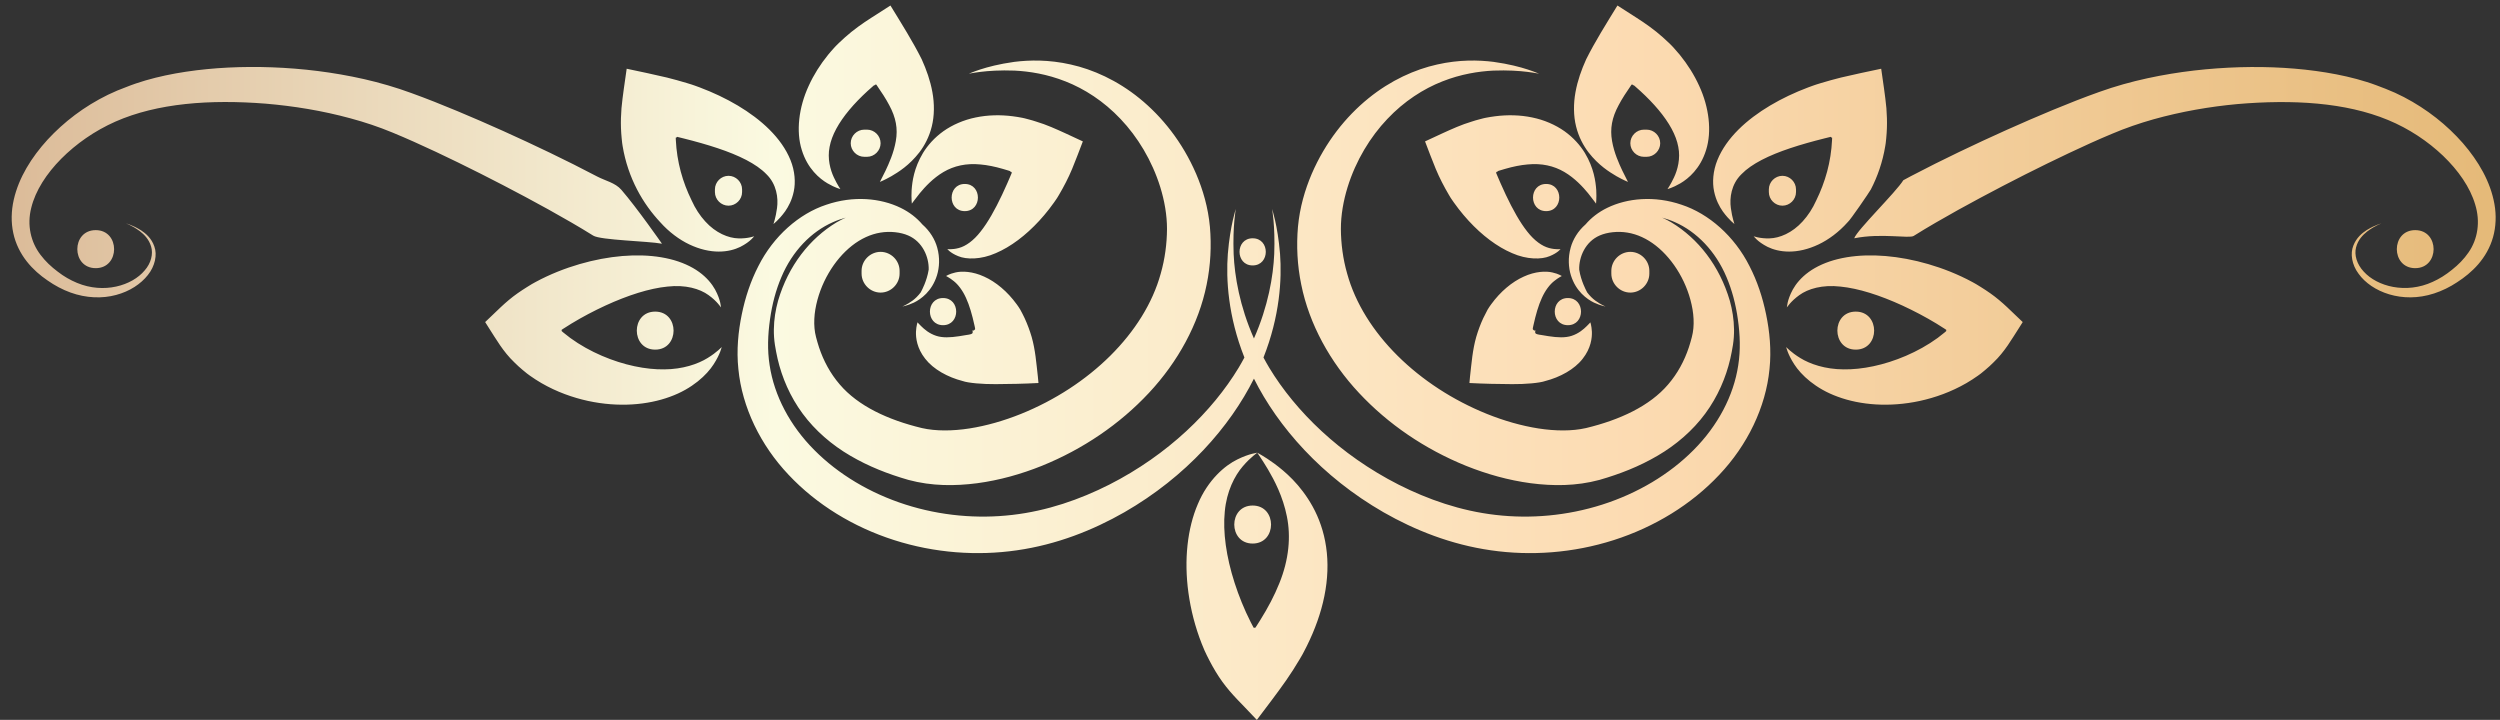 <?xml version="1.0" encoding="UTF-8" standalone="no"?>
<svg width="191px" height="55px" viewBox="0 0 191 55" version="1.1" xmlns="http://www.w3.org/2000/svg" xmlns:xlink="http://www.w3.org/1999/xlink">
    <rect x="0" y="0" width="191" height="55" fill="#333333" stroke="none"/>
    <!-- Generator: Sketch 50.2 (55047) - http://www.bohemiancoding.com/sketch -->
    <title>deco2</title>
    <desc>Created with Sketch.</desc>
    <defs>
        <linearGradient x1="103.683%" y1="50%" x2="-0.938%" y2="50%" id="linearGradient-1">
            <stop stop-color="#E2B571" offset="0%"></stop>
            <stop stop-color="#FCDBB2" offset="36.99%"></stop>
            <stop stop-color="#FBFAE1" offset="69.474%"></stop>
            <stop stop-color="#DAB895" offset="100%"></stop>
        </linearGradient>
    </defs>
    <g id="Page-1" stroke="none" stroke-width="1" fill="none" fill-rule="evenodd">
        <g id="deco2" fill="url(#linearGradient-1)">
            <g id="Group">
                <path d="M141.156,16.982 C140.503,17.717 139.703,18.314 138.933,18.677 C138.154,19.048 137.374,19.223 136.694,19.221 C136.012,19.224 135.448,19.06 135.045,18.862 C134.236,18.454 133.991,18.038 133.978,18.056 C133.977,18.038 134.435,18.237 135.192,18.212 C135.945,18.195 136.921,17.804 137.723,16.915 C138.131,16.465 138.474,15.951 138.77,15.295 C139.103,14.611 139.385,13.882 139.593,13.109 C139.799,12.338 139.93,11.529 139.969,10.69 L139.975,10.535 C139.975,10.509 139.969,10.524 139.966,10.516 L139.949,10.507 C139.938,10.502 139.928,10.501 139.919,10.502 C139.904,10.505 139.896,10.516 139.896,10.516 C139.896,10.516 139.904,10.504 139.9,10.488 C139.898,10.481 139.894,10.472 139.885,10.463 L139.88,10.455 C139.889,10.449 139.78,10.477 139.737,10.487 L139.388,10.573 C138.463,10.805 137.585,11.051 136.776,11.321 C135.16,11.86 133.82,12.511 133.053,13.304 C132.263,14.07 132.129,15.127 132.238,15.9 C132.34,16.67 132.521,17.118 132.509,17.116 C132.518,17.106 132.131,16.854 131.618,16.147 C131.37,15.788 131.095,15.294 130.956,14.615 C130.814,13.942 130.867,13.075 131.207,12.233 C131.896,10.526 133.456,9.124 135.238,8.062 C136.138,7.527 137.118,7.064 138.153,6.674 L138.545,6.532 L138.776,6.453 L139.146,6.339 C139.64,6.188 140.145,6.053 140.652,5.924 C141.665,5.683 142.676,5.473 143.724,5.251 L143.73,5.298 C143.872,6.323 144.027,7.275 144.121,8.27 C144.161,8.771 144.177,9.283 144.159,9.797 C144.145,10.054 144.136,10.309 144.108,10.564 L144.069,10.932 L144.033,11.162 C143.835,12.37 143.441,13.496 142.933,14.475 C142.838,14.655 141.336,16.859 141.156,16.982 Z M190.576,15.596 C190.727,16.444 190.693,17.32 190.469,18.118 C190.246,18.918 189.83,19.62 189.341,20.186 C188.85,20.752 188.285,21.202 187.728,21.56 C187.168,21.935 186.567,22.223 185.967,22.419 C183.523,23.221 181.185,22.301 180.196,20.915 C179.673,20.22 179.551,19.37 179.793,18.771 C180.025,18.161 180.469,17.802 180.812,17.581 C181.526,17.146 181.955,17.079 181.947,17.063 C181.957,17.078 181.517,17.189 180.849,17.689 C180.528,17.943 180.148,18.322 180.003,18.901 C179.852,19.48 180.062,20.186 180.584,20.744 C181.614,21.89 183.81,22.474 185.857,21.534 C186.368,21.305 186.856,21 187.333,20.611 C187.813,20.233 188.248,19.796 188.595,19.286 C189.301,18.27 189.513,16.944 189.104,15.624 C188.713,14.299 187.811,13.018 186.656,11.907 C185.492,10.799 184.056,9.832 182.445,9.167 C179.188,7.818 175.155,7.591 170.939,7.951 C168.831,8.145 166.665,8.517 164.518,9.117 C163.432,9.426 162.408,9.776 161.335,10.231 C160.259,10.68 159.163,11.179 158.057,11.702 C155.844,12.749 153.583,13.891 151.303,15.112 C150.164,15.723 149.018,16.353 147.885,17.013 C147.32,17.342 146.756,17.678 146.209,18.023 C145.856,18.246 143.737,17.79 141.662,18.205 C141.87,17.582 144.86,14.675 145.414,13.769 C145.608,13.664 145.803,13.558 145.998,13.455 C147.235,12.805 148.461,12.197 149.676,11.612 C152.105,10.447 154.489,9.376 156.846,8.397 C158.027,7.91 159.198,7.445 160.392,7.022 C161.591,6.591 162.848,6.242 164.045,5.983 C166.464,5.456 168.829,5.206 171.113,5.136 C173.398,5.072 175.606,5.196 177.719,5.54 C178.776,5.716 179.809,5.942 180.81,6.26 C181.318,6.414 181.799,6.61 182.248,6.779 C182.735,6.968 183.203,7.181 183.653,7.414 C185.446,8.349 186.956,9.561 188.163,10.935 C189.355,12.311 190.275,13.885 190.576,15.596 Z M43.619,16.978 C42.466,16.308 41.302,15.668 40.145,15.048 C37.83,13.811 35.54,12.656 33.302,11.601 C32.184,11.077 31.074,10.575 29.99,10.129 C28.915,9.684 27.869,9.337 26.772,9.04 C24.601,8.449 22.416,8.098 20.297,7.919 C16.056,7.586 12.035,7.873 8.815,9.292 C7.222,10 5.81,10.992 4.683,12.124 C3.562,13.255 2.71,14.556 2.387,15.88 C2.049,17.201 2.351,18.499 3.101,19.476 C3.472,19.968 3.917,20.384 4.405,20.75 C4.879,21.121 5.377,21.402 5.886,21.613 C7.938,22.468 10.081,21.822 11.049,20.665 C11.545,20.105 11.714,19.398 11.545,18.837 C11.381,18.277 11.008,17.912 10.69,17.667 C10.033,17.185 9.607,17.074 9.618,17.06 C9.608,17.078 10.052,17.145 10.78,17.598 C11.128,17.829 11.582,18.205 11.794,18.838 C12.022,19.461 11.848,20.327 11.297,21.012 C10.756,21.699 9.907,22.261 8.865,22.536 C7.828,22.817 6.589,22.787 5.38,22.347 C4.779,22.13 4.179,21.81 3.627,21.423 C3.068,21.042 2.51,20.566 2.039,19.965 C1.568,19.366 1.189,18.627 1.015,17.806 C0.837,16.988 0.858,16.107 1.05,15.265 C1.435,13.565 2.404,12.02 3.636,10.668 C4.884,9.319 6.422,8.133 8.249,7.24 C8.695,7.022 9.207,6.809 9.652,6.648 C10.105,6.464 10.619,6.293 11.116,6.145 C12.122,5.854 13.155,5.637 14.212,5.479 C16.324,5.163 18.526,5.061 20.801,5.144 C23.075,5.23 25.425,5.505 27.825,6.047 C29.009,6.317 30.262,6.679 31.436,7.112 C32.611,7.537 33.77,8 34.934,8.485 C37.263,9.457 39.615,10.517 42.009,11.668 C43.206,12.246 44.412,12.846 45.63,13.488 C46.24,13.81 47.002,13.96 47.47,14.499 C48.651,15.86 50.574,18.619 50.574,18.619 C49.507,18.418 45.873,18.35 45.324,18.002 C44.769,17.653 44.194,17.312 43.619,16.978 Z M63.215,14.003 C62.619,13.652 61.695,12.892 61.257,11.46 C60.809,10.042 61.022,8.202 61.785,6.558 C62.162,5.726 62.665,4.925 63.274,4.177 C63.428,3.992 63.586,3.807 63.753,3.627 L63.878,3.494 L64.099,3.277 C64.251,3.132 64.405,2.985 64.565,2.846 C65.203,2.275 65.894,1.789 66.582,1.349 L68.03,0.421 C68.895,1.835 69.745,3.181 70.419,4.53 C70.78,5.33 71.075,6.156 71.235,7.042 C71.396,7.919 71.392,8.846 71.19,9.655 C70.993,10.466 70.628,11.131 70.243,11.637 C69.458,12.647 68.649,13.137 68.104,13.461 C67.551,13.775 67.224,13.895 67.225,13.898 L67.656,13.039 C67.911,12.495 68.283,11.688 68.441,10.773 C68.607,9.836 68.452,8.983 67.939,8.038 C67.689,7.559 67.34,7.024 66.951,6.463 C66.862,6.449 66.829,6.493 66.821,6.521 L66.818,6.538 C66.818,6.538 66.817,6.527 66.805,6.517 L66.794,6.51 C66.789,6.511 66.797,6.502 66.78,6.512 L66.679,6.6 L66.28,6.954 C65.763,7.429 65.29,7.914 64.887,8.398 C64.075,9.371 63.545,10.326 63.381,11.221 C63.201,12.114 63.435,12.976 63.706,13.551 C63.976,14.131 64.213,14.447 64.206,14.449 C64.208,14.44 63.834,14.366 63.215,14.003 Z M80.156,15.97 C79.913,16.284 79.66,16.582 79.401,16.864 C78.367,17.988 77.218,18.856 76.079,19.34 C74.946,19.843 73.821,19.834 73.205,19.569 C72.578,19.316 72.38,19.021 72.371,19.036 C72.366,19.023 72.73,19.091 73.254,18.948 C73.781,18.809 74.373,18.395 74.923,17.687 C75.48,16.985 76.023,16.012 76.557,14.884 L76.955,14.01 L77.151,13.557 L77.298,13.209 C77.306,13.183 77.297,13.191 77.297,13.183 C77.259,13.108 77.204,13.108 77.179,13.116 L77.166,13.121 C77.166,13.121 77.175,13.115 77.178,13.1 C77.179,13.095 77.178,13.09 77.185,13.087 L77.191,13.081 L77.083,13.043 L76.622,12.905 C76.011,12.727 75.435,12.611 74.899,12.564 C73.83,12.46 72.894,12.664 72.081,13.142 C71.278,13.616 70.668,14.284 70.272,14.763 C69.876,15.251 69.67,15.561 69.664,15.557 C69.673,15.558 69.612,15.196 69.648,14.526 C69.697,13.863 69.821,12.849 70.518,11.685 C70.869,11.111 71.384,10.52 72.075,10.025 C72.766,9.537 73.624,9.161 74.542,8.974 C75.461,8.781 76.433,8.761 77.384,8.884 C77.624,8.911 77.857,8.957 78.096,8.999 L78.281,9.04 L78.581,9.119 C78.786,9.168 78.977,9.23 79.169,9.292 C79.954,9.526 80.683,9.859 81.409,10.19 L82.729,10.803 C82.453,11.534 82.191,12.218 81.912,12.901 C81.628,13.585 81.278,14.258 80.909,14.884 L80.776,15.105 L80.691,15.233 L80.516,15.485 L80.156,15.97 Z M73.845,25.593 C74.393,25.527 74.293,25.425 74.315,25.363 C74.317,25.297 74.278,25.257 74.267,25.247 L74.263,25.244 C74.263,25.245 74.307,25.272 74.364,25.255 C74.394,25.248 74.427,25.23 74.457,25.198 C74.472,25.182 74.491,25.166 74.501,25.138 C74.504,25.085 74.467,24.946 74.449,24.858 C74.274,24.056 74.069,23.335 73.803,22.76 C73.543,22.183 73.197,21.735 72.863,21.472 C72.533,21.204 72.274,21.093 72.279,21.086 C72.283,21.096 72.495,20.929 72.995,20.817 C73.486,20.7 74.308,20.726 75.193,21.135 C76.078,21.533 76.971,22.273 77.679,23.253 C77.775,23.387 77.844,23.478 77.949,23.656 C78.063,23.861 78.176,24.085 78.283,24.31 C78.492,24.764 78.673,25.247 78.819,25.743 C79.102,26.744 79.17,27.704 79.291,28.756 L79.339,29.262 C78.219,29.321 77.102,29.343 76.081,29.348 C75.077,29.358 73.958,29.26 73.549,29.111 C72.415,28.821 71.311,28.218 70.685,27.408 C70.048,26.603 69.964,25.808 69.981,25.344 C70.007,24.864 70.104,24.628 70.097,24.627 C70.102,24.622 70.267,24.831 70.58,25.107 C70.894,25.385 71.377,25.68 71.916,25.744 C72.455,25.818 73.066,25.731 73.845,25.593 Z M47.495,10.564 C47.466,10.309 47.456,10.054 47.443,9.797 C47.425,9.283 47.441,8.771 47.481,8.27 C47.575,7.275 47.73,6.323 47.872,5.298 L47.878,5.251 C48.926,5.473 49.938,5.683 50.95,5.924 C51.457,6.053 51.962,6.188 52.456,6.339 L52.826,6.453 L53.058,6.532 L53.449,6.674 C54.484,7.064 55.464,7.527 56.364,8.062 C58.146,9.124 59.706,10.526 60.395,12.233 C60.735,13.075 60.789,13.942 60.646,14.615 C60.507,15.294 60.233,15.788 59.984,16.147 C59.471,16.854 59.083,17.106 59.093,17.116 C59.081,17.118 59.262,16.67 59.364,15.9 C59.473,15.127 59.338,14.07 58.549,13.304 C57.783,12.511 56.442,11.86 54.826,11.321 C54.017,11.051 53.139,10.805 52.214,10.573 L51.865,10.487 C51.822,10.477 51.713,10.449 51.723,10.455 L51.716,10.463 C51.708,10.472 51.704,10.481 51.702,10.488 C51.699,10.504 51.707,10.516 51.707,10.516 C51.707,10.516 51.698,10.505 51.683,10.502 C51.674,10.501 51.664,10.502 51.653,10.507 L51.636,10.516 C51.633,10.524 51.628,10.509 51.627,10.535 L51.633,10.69 C51.672,11.529 51.803,12.338 52.009,13.109 C52.216,13.882 52.498,14.611 52.832,15.295 C53.128,15.951 53.471,16.465 53.879,16.915 C54.681,17.804 55.657,18.195 56.41,18.212 C57.167,18.237 57.626,18.038 57.623,18.056 C57.611,18.038 57.366,18.454 56.558,18.862 C56.154,19.06 55.591,19.224 54.909,19.221 C54.229,19.223 53.448,19.048 52.67,18.677 C51.9,18.314 51.1,17.717 50.446,16.982 C49.803,16.295 49.178,15.457 48.67,14.475 C48.161,13.496 47.768,12.37 47.569,11.162 L47.534,10.932 L47.495,10.564 Z M50.756,28.22 C52.174,28.211 53.322,27.808 54.054,27.357 C54.791,26.908 55.136,26.504 55.143,26.516 C55.128,26.509 55.048,27.023 54.521,27.834 C54.008,28.637 52.902,29.697 51.186,30.314 C49.487,30.94 47.275,31.138 44.927,30.632 C43.755,30.375 42.542,29.948 41.363,29.267 C41.068,29.095 40.777,28.908 40.489,28.703 L40.261,28.535 L39.93,28.264 C39.708,28.079 39.492,27.882 39.289,27.678 C38.433,26.858 37.917,25.932 37.317,25.003 L37.066,24.606 C37.898,23.832 38.596,23.07 39.55,22.402 C39.786,22.239 40.022,22.079 40.267,21.929 C40.499,21.778 40.8,21.606 40.895,21.558 C41.179,21.402 41.464,21.261 41.747,21.128 C42.881,20.599 44.012,20.222 45.115,19.956 C47.318,19.431 49.438,19.364 51.188,19.794 C52.059,20.007 52.828,20.353 53.413,20.779 C54.001,21.204 54.395,21.694 54.63,22.116 C55.095,22.972 55.066,23.493 55.089,23.484 C55.078,23.502 54.813,23.034 54.136,22.549 C53.465,22.059 52.368,21.738 50.99,21.895 C49.615,22.031 47.977,22.554 46.254,23.345 C45.394,23.742 44.509,24.205 43.647,24.728 L43.007,25.132 C42.855,25.23 42.908,25.205 42.9,25.215 L42.904,25.23 C42.911,25.247 42.925,25.25 42.928,25.25 L42.929,25.251 C42.929,25.25 42.916,25.251 42.908,25.265 L42.903,25.277 C42.904,25.282 42.895,25.278 42.907,25.29 L43.021,25.391 C43.197,25.537 43.379,25.68 43.566,25.818 C44.316,26.366 45.147,26.822 45.982,27.182 C47.658,27.902 49.342,28.242 50.756,28.22 Z M133.662,20.33 C134.248,21.464 134.665,22.718 134.931,24.023 C135.196,25.306 135.345,26.743 135.19,28.196 C134.91,31.111 133.5,34.01 131.355,36.273 C129.215,38.551 126.402,40.267 123.298,41.261 C120.189,42.257 116.938,42.484 113.907,42.043 C110.859,41.607 108.094,40.506 105.706,39.14 C100.967,36.417 97.629,32.592 95.801,28.928 C93.973,32.592 90.635,36.417 85.896,39.14 C83.508,40.506 80.743,41.607 77.695,42.043 C74.664,42.484 71.413,42.257 68.304,41.261 C65.2,40.267 62.387,38.551 60.247,36.273 C58.102,34.01 56.692,31.111 56.412,28.196 C56.258,26.743 56.406,25.306 56.671,24.023 C56.936,22.718 57.354,21.464 57.94,20.33 C59.09,18.045 61.046,16.328 63.125,15.643 C65.199,14.933 67.278,15.131 68.815,15.882 C69.483,16.207 70.041,16.646 70.466,17.144 C71.047,17.653 71.435,18.296 71.604,18.923 C71.819,19.696 71.769,20.433 71.586,21.033 C71.204,22.259 70.358,22.858 69.821,23.12 C69.258,23.38 68.936,23.409 68.94,23.419 C68.934,23.411 69.248,23.31 69.724,22.963 C69.919,22.818 70.141,22.608 70.343,22.339 C70.415,22.206 70.515,22.005 70.632,21.723 C70.745,21.438 70.88,21.055 70.952,20.601 C70.979,19.637 70.484,18.46 69.381,17.989 C68.817,17.741 67.998,17.648 67.267,17.771 C66.517,17.892 65.769,18.237 65.089,18.772 C63.736,19.838 62.627,21.666 62.292,23.638 C62.211,24.126 62.186,24.62 62.228,25.083 C62.25,25.315 62.287,25.537 62.344,25.749 C62.413,26.017 62.49,26.28 62.575,26.542 C62.923,27.584 63.445,28.546 64.154,29.369 C65.556,31.019 67.845,32.081 70.427,32.703 C71.489,32.947 72.768,32.935 74.063,32.734 C75.364,32.531 76.695,32.147 77.997,31.625 C83.216,29.52 87.427,25.449 88.678,20.908 C89.001,19.781 89.151,18.622 89.159,17.501 C89.161,16.427 88.964,15.334 88.649,14.309 C88.011,12.25 86.906,10.454 85.614,9.094 C84.322,7.724 82.838,6.782 81.412,6.222 C79.984,5.656 78.629,5.45 77.517,5.394 C75.274,5.308 74.012,5.658 74.014,5.625 C74.022,5.659 75.163,5.051 77.491,4.727 C78.651,4.582 80.126,4.548 81.807,4.929 C83.479,5.3 85.344,6.122 87.06,7.517 C88.773,8.907 90.338,10.85 91.387,13.287 C91.907,14.507 92.301,15.853 92.438,17.334 C92.561,18.765 92.494,20.252 92.186,21.75 C91.582,24.75 89.989,27.654 87.774,30.022 C85.555,32.398 82.758,34.308 79.594,35.591 C78.007,36.226 76.36,36.69 74.66,36.918 C72.962,37.138 71.194,37.147 69.405,36.665 C67.837,36.213 66.369,35.641 64.958,34.813 C63.56,33.998 62.281,32.902 61.323,31.602 C60.362,30.304 59.741,28.839 59.411,27.421 C59.33,27.065 59.262,26.712 59.206,26.362 C59.143,25.956 59.117,25.554 59.123,25.166 C59.132,24.39 59.255,23.663 59.443,22.983 C60.23,20.287 61.88,18.22 63.9,16.996 C64.133,16.858 64.373,16.738 64.616,16.627 C64.29,16.718 63.964,16.827 63.643,16.971 C61.977,17.7 60.529,19.193 59.699,21.168 C59.277,22.152 58.99,23.244 58.828,24.399 C58.662,25.576 58.616,26.731 58.799,27.899 C59.149,30.236 60.364,32.529 62.213,34.382 C64.058,36.243 66.486,37.686 69.175,38.547 C71.867,39.409 74.685,39.651 77.342,39.339 C79.997,39.035 82.508,38.161 84.751,37.025 C89.251,34.736 92.631,31.4 94.623,28.11 C94.787,27.844 94.926,27.58 95.073,27.314 C93.824,24.169 93.66,21.333 93.806,19.401 C93.993,17.142 94.431,15.968 94.405,15.965 C94.43,15.964 94.167,17.196 94.25,19.407 C94.326,21.093 94.706,23.386 95.801,25.858 C96.895,23.386 97.276,21.093 97.351,19.407 C97.435,17.196 97.173,15.964 97.198,15.965 C97.171,15.968 97.609,17.142 97.796,19.401 C97.942,21.333 97.777,24.169 96.53,27.314 C96.676,27.58 96.815,27.844 96.979,28.11 C98.971,31.4 102.351,34.736 106.851,37.025 C109.094,38.161 111.605,39.035 114.26,39.339 C116.918,39.651 119.735,39.409 122.427,38.547 C125.116,37.686 127.544,36.243 129.389,34.382 C131.238,32.529 132.454,30.236 132.803,27.899 C132.986,26.731 132.94,25.576 132.774,24.399 C132.612,23.244 132.325,22.152 131.903,21.168 C131.073,19.193 129.624,17.7 127.959,16.971 C127.639,16.827 127.313,16.718 126.986,16.627 C127.229,16.738 127.469,16.858 127.702,16.996 C129.722,18.22 131.372,20.287 132.16,22.983 C132.347,23.663 132.47,24.39 132.48,25.166 C132.485,25.554 132.46,25.956 132.396,26.362 C132.34,26.712 132.273,27.065 132.191,27.421 C131.861,28.839 131.24,30.304 130.279,31.602 C129.321,32.902 128.042,33.998 126.644,34.813 C125.233,35.641 123.765,36.213 122.197,36.665 C120.408,37.147 118.641,37.138 116.943,36.918 C115.242,36.69 113.595,36.226 112.009,35.591 C108.844,34.308 106.047,32.398 103.829,30.022 C101.613,27.654 100.02,24.75 99.417,21.75 C99.108,20.252 99.04,18.765 99.164,17.334 C99.301,15.853 99.695,14.507 100.214,13.287 C101.265,10.85 102.829,8.907 104.543,7.517 C106.258,6.122 108.123,5.3 109.795,4.929 C111.476,4.548 112.951,4.582 114.111,4.727 C116.439,5.051 117.581,5.659 117.588,5.625 C117.591,5.658 116.328,5.308 114.085,5.394 C112.973,5.45 111.618,5.656 110.19,6.222 C108.765,6.782 107.28,7.724 105.988,9.094 C104.696,10.454 103.591,12.25 102.953,14.309 C102.638,15.334 102.441,16.427 102.443,17.501 C102.451,18.622 102.601,19.781 102.924,20.908 C104.175,25.449 108.385,29.52 113.605,31.625 C114.907,32.147 116.238,32.531 117.539,32.734 C118.834,32.935 120.113,32.947 121.175,32.703 C123.757,32.081 126.045,31.019 127.448,29.369 C128.157,28.546 128.68,27.584 129.027,26.542 C129.112,26.28 129.19,26.017 129.258,25.749 C129.314,25.537 129.352,25.315 129.374,25.083 C129.417,24.62 129.391,24.126 129.31,23.638 C128.975,21.666 127.866,19.838 126.513,18.772 C125.833,18.237 125.086,17.892 124.335,17.771 C123.605,17.648 122.785,17.741 122.221,17.989 C121.118,18.46 120.623,19.637 120.651,20.601 C120.722,21.055 120.857,21.438 120.97,21.723 C121.087,22.005 121.188,22.206 121.259,22.339 C121.461,22.608 121.683,22.818 121.878,22.963 C122.354,23.31 122.668,23.411 122.662,23.419 C122.665,23.409 122.344,23.38 121.782,23.12 C121.243,22.858 120.398,22.259 120.016,21.033 C119.833,20.433 119.783,19.696 119.998,18.923 C120.167,18.296 120.555,17.653 121.136,17.144 C121.561,16.646 122.12,16.207 122.787,15.882 C124.324,15.131 126.404,14.933 128.477,15.643 C130.556,16.328 132.512,18.045 133.662,20.33 Z M121.359,11.637 C120.975,11.131 120.609,10.466 120.411,9.655 C120.21,8.846 120.206,7.919 120.367,7.042 C120.527,6.156 120.822,5.33 121.184,4.53 C121.857,3.181 122.706,1.835 123.572,0.421 L125.02,1.349 C125.708,1.789 126.399,2.275 127.037,2.846 C127.197,2.985 127.352,3.132 127.504,3.277 L127.724,3.494 L127.849,3.627 C128.016,3.807 128.174,3.992 128.328,4.177 C128.937,4.925 129.44,5.726 129.817,6.558 C130.58,8.202 130.794,10.042 130.346,11.46 C129.907,12.892 128.983,13.652 128.387,14.003 C127.768,14.366 127.394,14.44 127.396,14.449 C127.389,14.447 127.626,14.131 127.896,13.551 C128.167,12.976 128.401,12.114 128.221,11.221 C128.058,10.326 127.527,9.371 126.715,8.398 C126.312,7.914 125.84,7.429 125.322,6.954 L124.924,6.6 L124.822,6.512 C124.805,6.502 124.813,6.511 124.808,6.51 L124.798,6.517 C124.786,6.527 124.784,6.538 124.784,6.538 L124.781,6.521 C124.774,6.493 124.74,6.449 124.651,6.463 C124.262,7.024 123.913,7.559 123.663,8.038 C123.15,8.983 122.995,9.836 123.161,10.773 C123.319,11.688 123.692,12.495 123.947,13.039 L124.377,13.898 C124.378,13.895 124.051,13.775 123.499,13.461 C122.954,13.137 122.144,12.647 121.359,11.637 Z M114.219,8.884 C115.169,8.761 116.142,8.781 117.06,8.974 C117.977,9.161 118.837,9.537 119.527,10.025 C120.218,10.52 120.733,11.111 121.084,11.685 C121.781,12.849 121.905,13.863 121.954,14.526 C121.99,15.196 121.929,15.558 121.938,15.557 C121.932,15.561 121.727,15.251 121.33,14.763 C120.934,14.284 120.325,13.616 119.521,13.142 C118.708,12.664 117.772,12.46 116.703,12.564 C116.167,12.611 115.591,12.727 114.98,12.905 L114.519,13.043 L114.411,13.081 L114.417,13.087 C114.424,13.09 114.423,13.095 114.424,13.1 C114.427,13.115 114.436,13.121 114.436,13.121 L114.423,13.116 C114.398,13.108 114.343,13.108 114.306,13.183 C114.305,13.191 114.297,13.183 114.304,13.209 L114.451,13.557 L114.647,14.01 L115.045,14.884 C115.58,16.012 116.122,16.985 116.678,17.687 C117.229,18.395 117.821,18.809 118.348,18.948 C118.873,19.091 119.236,19.023 119.23,19.036 C119.222,19.021 119.024,19.316 118.397,19.569 C117.781,19.834 116.656,19.843 115.524,19.34 C114.384,18.856 113.235,17.988 112.201,16.864 C111.942,16.582 111.689,16.284 111.446,15.97 L111.086,15.485 L110.911,15.233 L110.825,15.105 L110.693,14.884 C110.324,14.258 109.974,13.585 109.69,12.901 C109.411,12.218 109.149,11.534 108.873,10.803 L110.193,10.19 C110.919,9.859 111.649,9.526 112.433,9.292 C112.626,9.23 112.817,9.168 113.021,9.119 L113.321,9.04 L113.506,8.999 C113.745,8.957 113.977,8.911 114.219,8.884 Z M117.799,22.76 C117.533,23.335 117.329,24.056 117.153,24.858 C117.135,24.946 117.098,25.085 117.101,25.138 C117.111,25.166 117.13,25.182 117.145,25.198 C117.175,25.23 117.207,25.248 117.238,25.255 C117.295,25.272 117.339,25.245 117.339,25.244 L117.335,25.247 C117.323,25.257 117.285,25.297 117.287,25.363 C117.309,25.425 117.209,25.527 117.757,25.593 C118.535,25.731 119.147,25.818 119.685,25.744 C120.225,25.68 120.708,25.385 121.022,25.107 C121.335,24.831 121.501,24.622 121.505,24.627 C121.498,24.628 121.595,24.864 121.62,25.344 C121.638,25.808 121.554,26.603 120.917,27.408 C120.292,28.218 119.186,28.821 118.053,29.111 C117.644,29.26 116.525,29.358 115.521,29.348 C114.5,29.343 113.383,29.321 112.264,29.262 L112.311,28.756 C112.432,27.704 112.5,26.744 112.784,25.743 C112.929,25.247 113.109,24.764 113.319,24.31 C113.427,24.085 113.54,23.861 113.653,23.656 C113.758,23.478 113.827,23.387 113.923,23.253 C114.631,22.273 115.524,21.533 116.409,21.135 C117.294,20.726 118.116,20.7 118.607,20.817 C119.107,20.929 119.32,21.096 119.323,21.086 C119.328,21.093 119.068,21.204 118.739,21.472 C118.405,21.735 118.059,22.183 117.799,22.76 Z M151.335,21.929 C151.58,22.079 151.816,22.239 152.051,22.402 C153.006,23.07 153.704,23.832 154.536,24.606 L154.285,25.003 C153.685,25.932 153.17,26.858 152.313,27.678 C152.11,27.882 151.894,28.079 151.672,28.264 L151.342,28.535 L151.113,28.703 C150.825,28.908 150.534,29.095 150.239,29.267 C149.06,29.948 147.848,30.375 146.675,30.632 C144.327,31.138 142.115,30.94 140.416,30.314 C138.7,29.697 137.594,28.637 137.081,27.834 C136.554,27.023 136.474,26.509 136.459,26.516 C136.466,26.504 136.811,26.908 137.548,27.357 C138.281,27.808 139.428,28.211 140.846,28.22 C142.26,28.242 143.944,27.902 145.62,27.182 C146.455,26.822 147.286,26.366 148.037,25.818 C148.223,25.68 148.405,25.537 148.581,25.391 L148.695,25.29 C148.706,25.278 148.698,25.282 148.699,25.277 L148.694,25.265 C148.685,25.251 148.674,25.25 148.674,25.251 L148.674,25.25 C148.677,25.25 148.691,25.247 148.698,25.23 L148.702,25.215 C148.694,25.205 148.747,25.23 148.595,25.132 L147.956,24.728 C147.093,24.205 146.208,23.742 145.348,23.345 C143.625,22.554 141.987,22.031 140.612,21.895 C139.235,21.738 138.137,22.059 137.467,22.549 C136.789,23.034 136.524,23.502 136.513,23.484 C136.536,23.493 136.507,22.972 136.972,22.116 C137.207,21.694 137.601,21.204 138.189,20.779 C138.774,20.353 139.543,20.007 140.414,19.794 C142.163,19.364 144.285,19.431 146.487,19.956 C147.59,20.222 148.721,20.599 149.855,21.128 C150.138,21.261 150.423,21.402 150.707,21.558 C150.802,21.606 151.103,21.778 151.335,21.929 Z M67.277,19.242 C68.069,19.242 68.729,19.902 68.729,20.694 L68.729,20.902 C68.729,21.694 68.069,22.354 67.277,22.354 C66.485,22.354 65.825,21.694 65.825,20.902 L65.825,20.694 C65.825,19.902 66.485,19.242 67.277,19.242 Z M7.313,17.582 C5.439,17.582 5.439,20.487 7.313,20.487 C9.186,20.487 9.186,17.582 7.313,17.582 Z M50.056,23.807 C48.183,23.807 48.183,26.712 50.056,26.712 C51.929,26.712 51.929,23.807 50.056,23.807 Z M55.658,13.432 C56.223,13.432 56.695,13.904 56.695,14.47 L56.695,14.677 C56.695,15.243 56.223,15.714 55.658,15.714 C55.092,15.714 54.62,15.243 54.62,14.677 L54.62,14.47 C54.62,13.904 55.092,13.432 55.658,13.432 Z M66.24,9.905 C66.806,9.905 67.277,10.376 67.277,10.943 C67.277,11.508 66.806,11.98 66.24,11.98 L66.032,11.98 C65.466,11.98 64.995,11.508 64.995,10.943 C64.995,10.376 65.466,9.905 66.032,9.905 L66.24,9.905 Z M73.709,14.055 C72.371,14.055 72.371,16.13 73.709,16.13 C75.047,16.13 75.047,14.055 73.709,14.055 Z M72.049,22.77 C70.711,22.77 70.711,24.844 72.049,24.844 C73.388,24.844 73.388,22.77 72.049,22.77 Z M124.558,19.242 C125.35,19.242 126.01,19.902 126.01,20.694 L126.01,20.902 C126.01,21.694 125.35,22.354 124.558,22.354 C123.766,22.354 123.106,21.694 123.106,20.902 L123.106,20.694 C123.106,19.902 123.766,19.242 124.558,19.242 Z M184.522,17.582 C186.396,17.582 186.396,20.487 184.522,20.487 C182.649,20.487 182.649,17.582 184.522,17.582 Z M141.78,23.807 C143.653,23.807 143.653,26.712 141.78,26.712 C139.907,26.712 139.907,23.807 141.78,23.807 Z M136.177,13.432 C136.743,13.432 137.215,13.904 137.215,14.47 L137.215,14.677 C137.215,15.243 136.743,15.714 136.177,15.714 C135.612,15.714 135.14,15.243 135.14,14.677 L135.14,14.47 C135.14,13.904 135.612,13.432 136.177,13.432 Z M125.596,9.905 L125.803,9.905 C126.369,9.905 126.84,10.376 126.84,10.943 C126.84,11.508 126.369,11.98 125.803,11.98 L125.596,11.98 C125.029,11.98 124.558,11.508 124.558,10.943 C124.558,10.376 125.029,9.905 125.596,9.905 Z M118.126,14.055 C119.464,14.055 119.464,16.13 118.126,16.13 C116.788,16.13 116.788,14.055 118.126,14.055 Z M119.786,22.77 C121.124,22.77 121.124,24.844 119.786,24.844 C118.448,24.844 118.448,22.77 119.786,22.77 Z M95.703,18.205 C94.365,18.205 94.365,20.279 95.703,20.279 C97.041,20.279 97.041,18.205 95.703,18.205 Z M94.54,35.098 C95.49,34.63 96.059,34.602 96.053,34.585 C96.066,34.593 95.57,34.901 94.95,35.625 C94.331,36.345 93.711,37.532 93.573,39.087 C93.418,40.637 93.681,42.532 94.323,44.528 C94.644,45.523 95.055,46.548 95.557,47.537 L95.75,47.906 C95.794,47.982 95.79,47.959 95.801,47.968 C95.814,47.968 95.823,47.965 95.83,47.959 C95.842,47.95 95.844,47.936 95.844,47.936 L95.844,47.937 C95.844,47.94 95.846,47.955 95.861,47.965 C95.872,47.964 95.872,47.983 95.901,47.959 C95.914,47.944 95.905,47.965 95.936,47.918 L96.053,47.738 L96.281,47.379 C96.878,46.425 97.374,45.484 97.739,44.567 C98.482,42.74 98.63,40.985 98.318,39.457 C98.016,37.928 97.36,36.691 96.874,35.864 C96.379,35.035 96.047,34.587 96.053,34.585 C96.05,34.59 96.545,34.827 97.36,35.42 C98.161,36.02 99.336,36.988 100.29,38.705 C100.761,39.558 101.146,40.606 101.315,41.785 C101.491,42.964 101.444,44.257 101.182,45.544 C100.922,46.834 100.456,48.117 99.847,49.345 L99.612,49.804 L99.49,50.032 L99.277,50.396 C98.975,50.913 98.62,51.462 98.267,51.972 C97.546,53.002 96.797,53.97 96.023,55 L95.718,54.681 C94.89,53.786 94.116,53.093 93.388,52.087 C93.03,51.594 92.704,51.045 92.412,50.484 C92.266,50.216 92.123,49.902 92.025,49.695 L91.819,49.199 C91.298,47.879 90.974,46.566 90.797,45.295 C90.447,42.759 90.722,40.356 91.513,38.516 C92.29,36.652 93.604,35.547 94.54,35.098 Z M95.703,41.527 C93.83,41.527 93.83,38.623 95.703,38.623 C97.577,38.623 97.577,41.527 95.703,41.527 Z" id="Combined-Shape"></path>
            </g>
        </g>
    </g>
</svg>